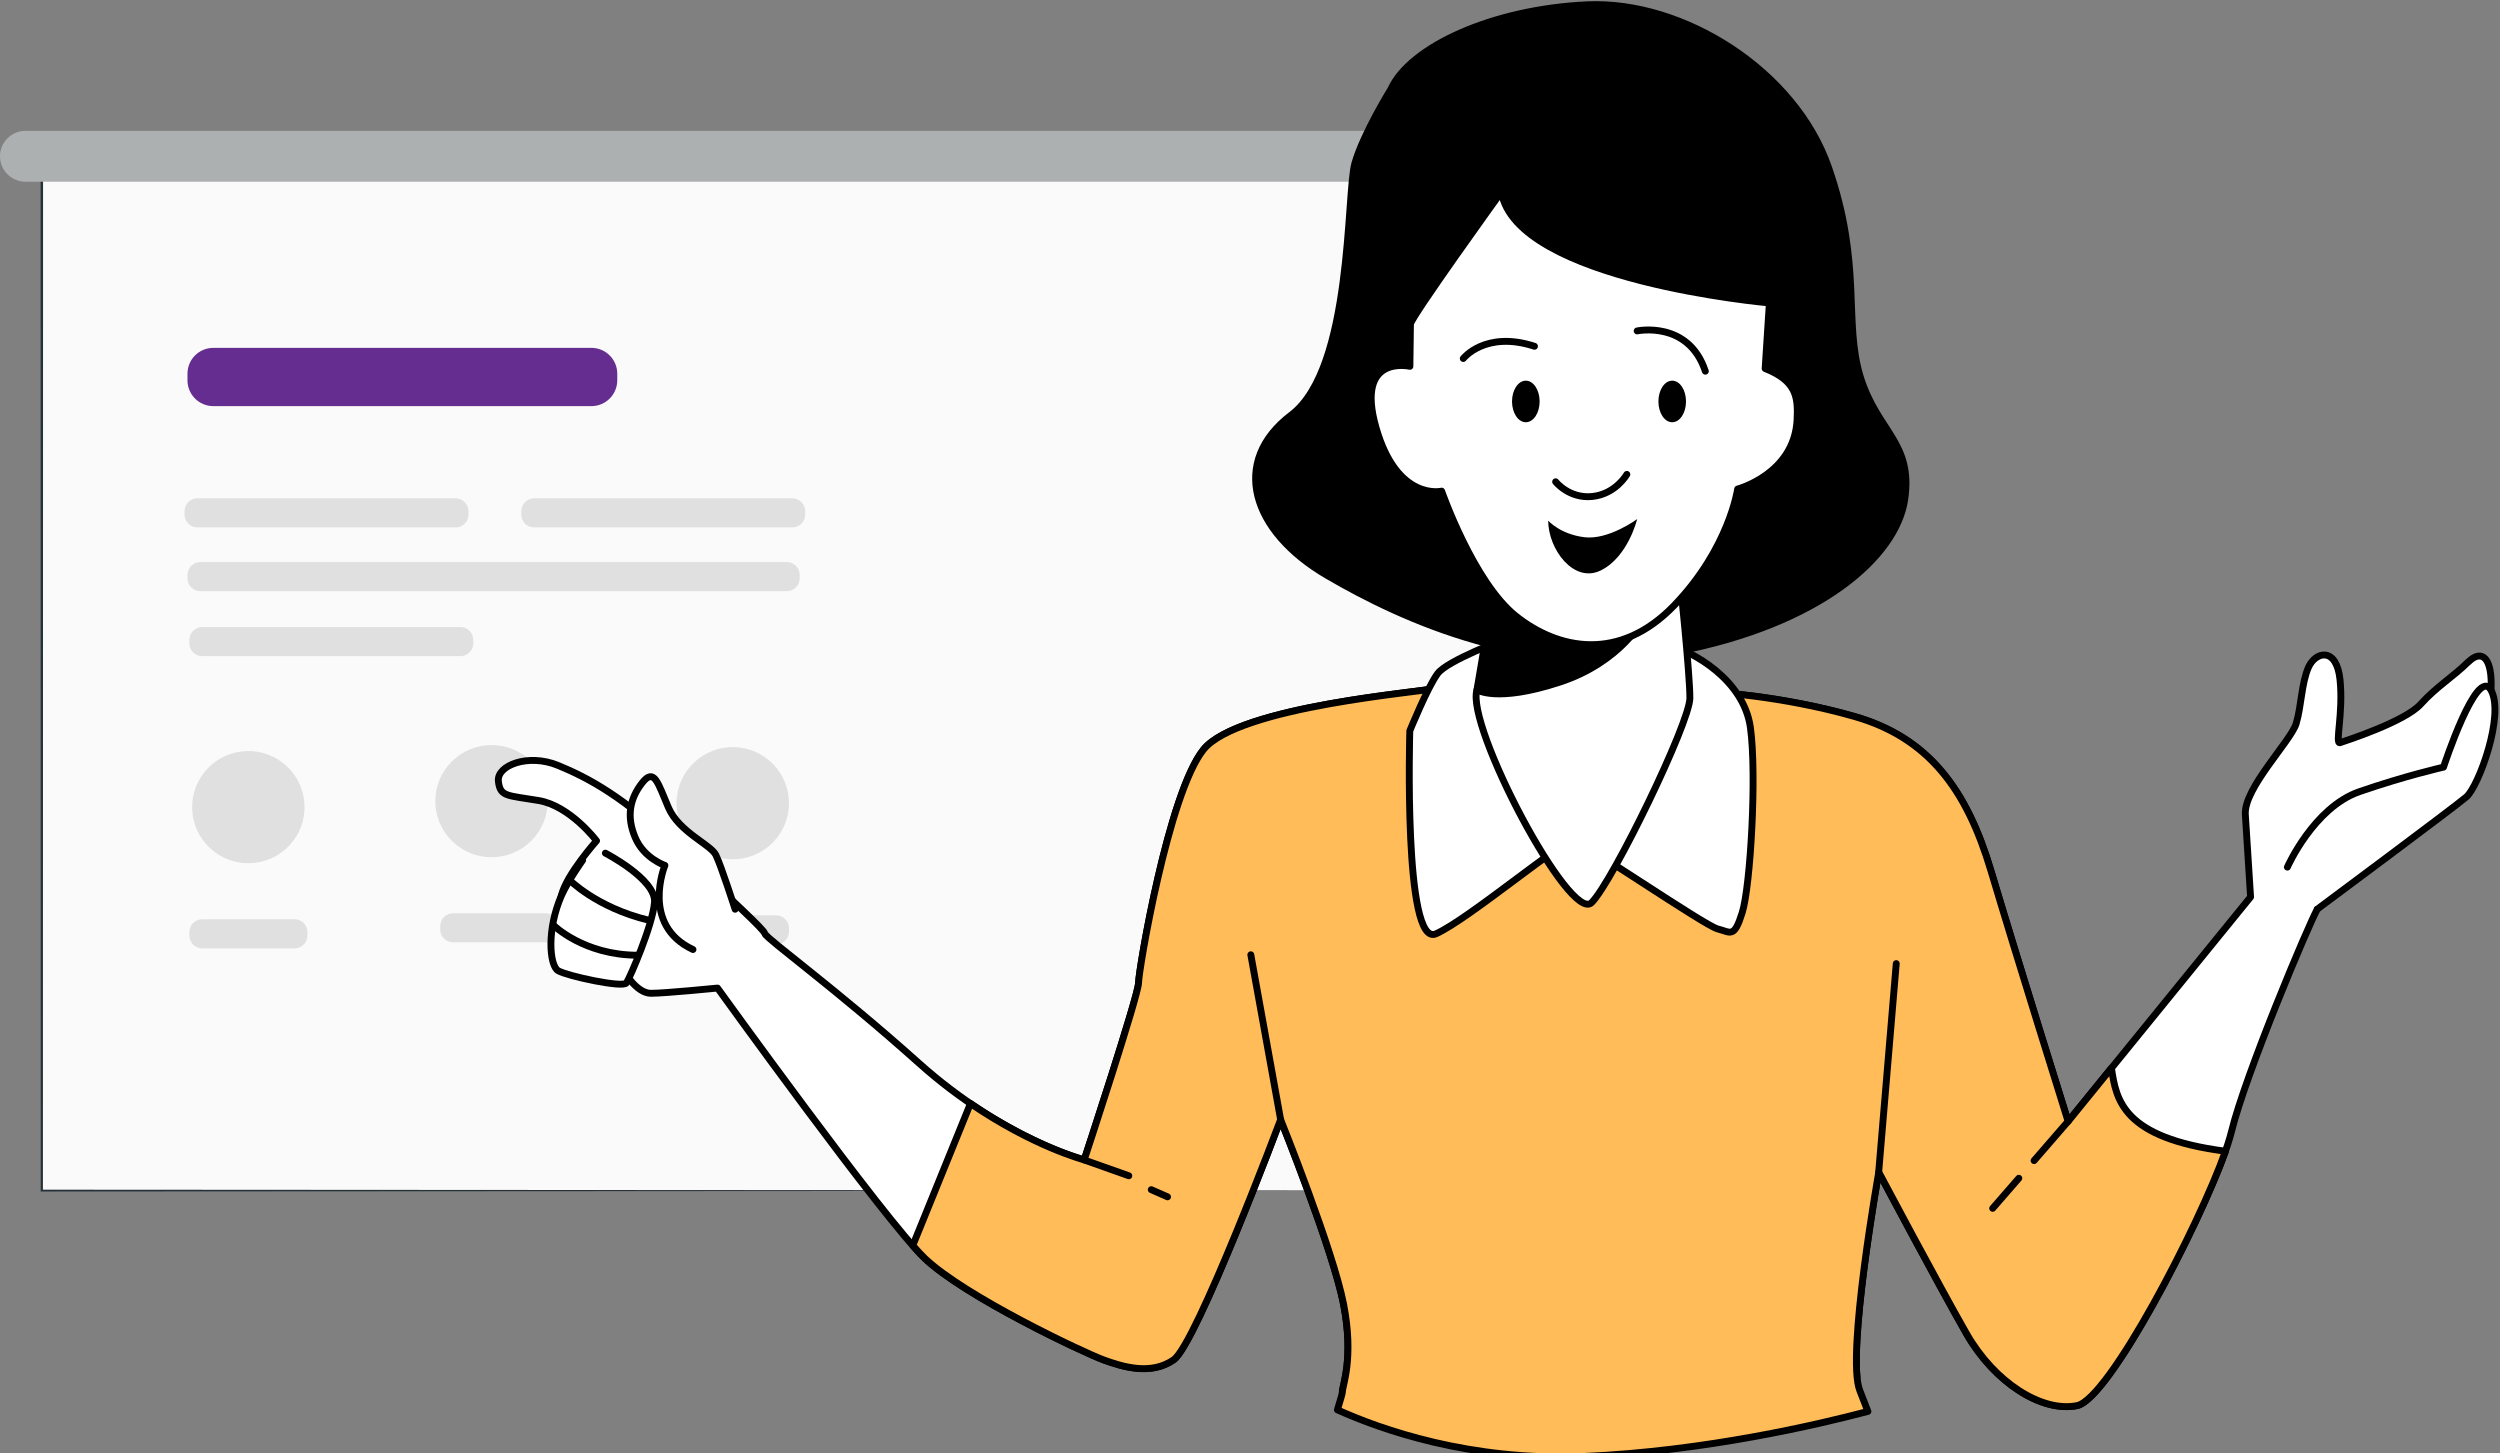 <svg width="363" height="211" viewBox="0 0 363 211" fill="none" xmlns="http://www.w3.org/2000/svg">
<rect x="0" y="0" width="363" height="211" fill="#808080" stroke="none"/>
<g clip-path="url(#clip0_3005_1263)">
<path d="M222.921 22.842H6.073V172.86H222.921V22.842Z" fill="#FAFAFA"/>
<path d="M222.921 172.867C222.921 171.821 222.86 113.252 222.774 22.849L222.921 22.975C160.824 22.982 86.235 22.988 6.093 23.002H6.073L6.253 22.855C6.246 77.163 6.24 128.414 6.233 172.873L6.073 172.74C135.158 172.82 221.532 172.873 222.921 172.873C221.532 172.873 135.158 172.927 6.073 173.007H5.913V172.873C5.913 128.414 5.899 77.163 5.893 22.855V22.709H6.093C86.235 22.715 160.824 22.729 222.921 22.735H223.067V22.862C222.981 113.272 222.921 171.841 222.921 172.88V172.867Z" fill="#263238"/>
<path d="M85.868 50.508H30.978C28.903 50.508 27.221 52.187 27.221 54.257V55.223C27.221 57.293 28.903 58.971 30.978 58.971H85.868C87.942 58.971 89.625 57.293 89.625 55.223V54.257C89.625 52.187 87.942 50.508 85.868 50.508Z" fill="#662D91"/>
<path d="M66.147 72.355H28.669C27.634 72.355 26.794 73.193 26.794 74.226V74.712C26.794 75.746 27.634 76.583 28.669 76.583H66.147C67.183 76.583 68.023 75.746 68.023 74.712V74.226C68.023 73.193 67.183 72.355 66.147 72.355Z" fill="#E0E0E0"/>
<path d="M115.044 72.355H77.566C76.53 72.355 75.69 73.193 75.69 74.226V74.712C75.69 75.746 76.53 76.583 77.566 76.583H115.044C116.08 76.583 116.919 75.746 116.919 74.712V74.226C116.919 73.193 116.08 72.355 115.044 72.355Z" fill="#E0E0E0"/>
<path d="M42.764 133.474H29.37C28.334 133.474 27.495 134.312 27.495 135.345V135.832C27.495 136.865 28.334 137.703 29.37 137.703H42.764C43.799 137.703 44.639 136.865 44.639 135.832V135.345C44.639 134.312 43.799 133.474 42.764 133.474Z" fill="#E0E0E0"/>
<path d="M79.187 132.602H65.794C64.758 132.602 63.919 133.44 63.919 134.473V134.959C63.919 135.993 64.758 136.831 65.794 136.831H79.187C80.223 136.831 81.063 135.993 81.063 134.959V134.473C81.063 133.44 80.223 132.602 79.187 132.602Z" fill="#E0E0E0"/>
<path d="M112.688 132.908H99.294C98.259 132.908 97.419 133.746 97.419 134.78V135.266C97.419 136.299 98.259 137.137 99.294 137.137H112.688C113.724 137.137 114.563 136.299 114.563 135.266V134.78C114.563 133.746 113.724 132.908 112.688 132.908Z" fill="#E0E0E0"/>
<path d="M66.848 91.046H29.37C28.334 91.046 27.495 91.884 27.495 92.917V93.403C27.495 94.436 28.334 95.274 29.37 95.274H66.848C67.884 95.274 68.723 94.436 68.723 93.403V92.917C68.723 91.884 67.884 91.046 66.848 91.046Z" fill="#E0E0E0"/>
<path d="M114.236 81.611H29.096C28.061 81.611 27.221 82.448 27.221 83.482V83.968C27.221 85.001 28.061 85.839 29.096 85.839H114.236C115.272 85.839 116.112 85.001 116.112 83.968V83.482C116.112 82.448 115.272 81.611 114.236 81.611Z" fill="#E0E0E0"/>
<path d="M41.432 123.325C44.825 120.365 45.171 115.22 42.205 111.834C39.238 108.448 34.082 108.103 30.688 111.063C27.295 114.023 26.949 119.167 29.915 122.553C32.882 125.939 38.038 126.285 41.432 123.325Z" fill="#E0E0E0"/>
<path d="M77.141 122.084C80.328 118.904 80.328 113.748 77.141 110.567C73.954 107.387 68.786 107.387 65.599 110.567C62.411 113.748 62.411 118.904 65.599 122.084C68.786 125.264 73.954 125.264 77.141 122.084Z" fill="#E0E0E0"/>
<path d="M114.338 118.504C115.379 114.128 112.667 109.738 108.281 108.7C103.896 107.662 99.497 110.367 98.456 114.743C97.415 119.119 100.127 123.508 104.512 124.547C108.898 125.585 113.297 122.88 114.338 118.504Z" fill="#E0E0E0"/>
<path d="M225.296 26.384H3.704C1.662 26.384 0 24.733 0 22.689C0 20.651 1.655 19 3.704 19H225.296C227.338 19 229 20.651 229 22.695C229 24.733 227.345 26.391 225.296 26.391V26.384Z" fill="#ADB0B1"/>
</g>
<g clip-path="url(#clip1_3005_1263)">
<path d="M358.366 96.125C356.335 98.168 353.783 99.691 351.485 102.242C349.188 104.792 340.531 107.583 339.769 107.837C339.008 108.091 340.277 103.51 339.769 98.676C339.261 93.842 336.202 94.603 335.187 96.9C334.171 99.197 334.171 102.495 333.41 105.046C332.648 107.597 325.768 114.461 326.022 118.28C326.276 122.1 326.784 130.246 326.784 130.246L300.292 162.831C300.292 162.831 292.65 138.392 289.083 126.426C285.516 114.461 279.918 107.076 269.217 104.018C258.516 100.959 248.336 100.452 248.336 100.452L208.351 99.945C207.082 100.452 179.828 102.495 174.738 108.852C169.648 115.222 165.32 140.929 165.32 142.705C165.32 144.482 157.424 168.413 157.424 168.413C157.424 168.413 145.708 165.355 133.484 154.417C121.26 143.467 111.334 136.349 111.067 135.574C110.813 134.813 106.484 130.994 98.589 123.355C90.693 115.716 85.349 112.912 81.021 111.136C76.692 109.359 72.11 111.136 72.364 113.433C72.618 115.729 73.633 115.462 78.215 116.237C82.798 117.012 86.618 122.086 86.618 122.086C86.618 122.086 82.29 126.921 81.528 129.979C80.767 133.037 79.231 137.871 82.036 139.394C84.842 140.916 90.693 141.17 90.693 141.17C90.693 141.17 92.47 144.228 94.514 144.228C96.558 144.228 104.186 143.467 104.186 143.467C104.186 143.467 128.381 177.066 134.232 182.675C140.084 188.271 157.411 196.417 160.203 197.445C163.009 198.46 167.083 199.742 170.396 197.445C173.71 195.148 185.934 162.563 185.934 162.563C185.934 162.563 193.562 181.513 195.085 189.406C196.608 197.298 194.898 201.144 194.898 202.159C194.898 201.852 196.421 199.929 196.22 198.393C209.393 201.211 239.826 207.287 269.591 199.555C269.591 199.689 269.618 199.796 269.631 199.929C268.883 192.05 272.784 170.202 272.784 170.202C272.784 170.202 281.441 186.495 285.516 193.626C289.591 200.757 296.471 205.111 301.574 204.096C306.664 203.081 321.947 172.78 323.991 164.38C326.035 155.98 335.187 134.306 336.469 132.022C337.752 129.738 345.634 123.622 347.424 122.353C349.201 121.085 356.843 115.729 358.633 113.192C360.423 110.655 361.438 104.792 361.692 100.212C361.946 95.631 360.423 94.095 358.379 96.138L358.366 96.125Z" fill="white" stroke="black" stroke-linecap="round" stroke-linejoin="round"/>
<path d="M332.127 125.906C332.127 125.906 335.948 117.252 342.575 114.955C349.201 112.658 354.799 111.389 354.799 111.389C354.799 111.389 359.635 96.619 361.679 100.185C363.723 103.751 359.902 114.18 358.112 115.716C356.335 117.239 336.469 132.009 336.469 132.009" fill="white"/>
<path d="M332.127 125.906C332.127 125.906 335.948 117.252 342.575 114.955C349.201 112.658 354.799 111.389 354.799 111.389C354.799 111.389 359.635 96.619 361.679 100.185C363.723 103.751 359.902 114.18 358.112 115.716C356.335 117.239 336.469 132.009 336.469 132.009" stroke="black" stroke-linecap="round" stroke-linejoin="round"/>
<path d="M106.738 132.022C106.738 132.022 104.694 125.652 103.933 124.129C103.171 122.607 98.589 120.817 97.052 117.252C95.516 113.686 95.008 111.403 93.232 113.686C91.455 115.97 90.934 118.521 92.216 121.579C93.485 124.637 96.545 125.652 96.545 125.652C96.545 125.652 92.978 134.305 100.619 137.871" fill="white"/>
<path d="M106.738 132.022C106.738 132.022 104.694 125.652 103.933 124.129C103.171 122.607 98.589 120.817 97.052 117.252C95.516 113.686 95.008 111.403 93.232 113.686C91.455 115.97 90.934 118.521 92.216 121.579C93.485 124.637 96.545 125.652 96.545 125.652C96.545 125.652 92.978 134.305 100.619 137.871" stroke="black" stroke-linecap="round" stroke-linejoin="round"/>
<path d="M87.901 123.876C87.901 123.876 95.289 127.695 95.035 131.007C94.781 134.319 91.468 141.958 90.96 142.719C90.453 143.48 82.303 141.704 81.034 140.943C79.765 140.181 79.364 134.893 81.542 129.992C82.504 127.842 84.601 124.904 84.601 124.904" fill="white"/>
<path d="M87.901 123.876C87.901 123.876 95.289 127.695 95.035 131.007C94.781 134.319 91.468 141.958 90.96 142.719C90.453 143.48 82.303 141.704 81.034 140.943C79.765 140.181 79.364 134.893 81.542 129.992C82.504 127.842 84.601 124.904 84.601 124.904" stroke="black" stroke-linecap="round" stroke-linejoin="round"/>
<path d="M82.597 127.682C82.597 127.682 86.552 131.768 94.18 133.611" stroke="black" stroke-linecap="round" stroke-linejoin="round"/>
<path d="M80.339 134.319C80.339 134.319 84.721 138.699 92.617 138.699" stroke="black" stroke-linecap="round" stroke-linejoin="round"/>
<path d="M323.123 167.157C308.2 165.208 307.265 159.719 306.584 155.085L300.292 162.831C300.292 162.831 292.65 138.392 289.083 126.426C285.516 114.461 279.918 107.076 269.217 104.018C258.516 100.96 248.336 100.452 248.336 100.452L208.351 99.945C207.082 100.452 179.828 102.495 174.738 108.852C169.648 115.222 165.32 140.929 165.32 142.705C165.32 144.482 157.424 168.413 157.424 168.413C157.424 168.413 150.05 166.476 140.912 160.226L132.535 180.846C133.203 181.607 133.791 182.235 134.245 182.675C140.097 188.271 157.424 196.417 160.216 197.445C163.022 198.46 167.097 199.742 170.41 197.445C173.723 195.148 185.947 162.564 185.947 162.564C185.947 162.564 193.575 181.513 195.098 189.406C196.621 197.298 194.911 201.144 194.911 202.159C194.911 202.306 194.644 203.228 194.19 204.71C200.442 207.528 213.441 212.189 229.953 211.481C247.628 210.72 264.141 206.807 271.221 204.937C270.7 203.562 270.286 202.52 270.045 201.906C268.028 196.871 272.798 170.202 272.798 170.202C272.798 170.202 281.455 186.495 285.529 193.626C289.604 200.757 296.484 205.111 301.587 204.096C306.223 203.174 319.289 178.015 323.136 167.157H323.123Z" fill="#FFBC58" stroke="black" stroke-linecap="round" stroke-linejoin="round"/>
<path d="M293.131 171.084L289.337 175.451" stroke="black" stroke-linecap="round" stroke-linejoin="round"/>
<path d="M300.292 162.817L295.349 168.519" stroke="black" stroke-linecap="round" stroke-linejoin="round"/>
<path d="M167.163 172.74L169.528 173.781" stroke="black" stroke-linecap="round" stroke-linejoin="round"/>
<path d="M157.424 168.426L163.904 170.723" stroke="black" stroke-linecap="round" stroke-linejoin="round"/>
<path d="M201.952 12.967C201.952 12.967 197.957 19.417 196.728 23.718C195.499 28.018 196.421 53.498 187.51 60.242C178.599 66.999 181.672 77.122 192.734 83.572C203.782 90.022 222.526 98.609 243.407 94.616C264.288 90.623 275.349 80.808 276.565 72.515C277.794 64.222 272.571 62.686 270.112 54.713C267.654 46.727 270.42 38.447 265.503 24.318C260.614 10.216 244.328 0.08 230.515 0.694C216.701 1.309 204.717 6.837 201.952 12.967Z" fill="black" stroke="black" stroke-linecap="round" stroke-linejoin="round"/>
<path d="M218.504 92.8C218.504 92.8 210.181 95.885 208.752 97.794C207.322 99.691 204.704 106.114 204.704 106.114C204.704 106.114 203.755 137.724 208.511 135.587C213.267 133.451 227.054 121.806 228.484 122.046C229.913 122.286 247.508 134.399 249.405 134.88C251.302 135.36 251.783 136.309 252.972 132.503C254.161 128.697 255.11 112.538 254.161 105.647C253.212 98.756 245.838 94.483 241.803 93.521C237.769 92.559 218.504 92.813 218.504 92.813V92.8Z" fill="white" stroke="black" stroke-linecap="round" stroke-linejoin="round"/>
<path d="M217.075 84.721C217.075 84.721 216.126 94.937 214.456 100.172C212.787 105.393 228.003 134.159 231.102 131.06C234.189 127.976 245.371 104.926 245.371 101.36C245.371 97.795 243.941 84.253 243.941 84.253L217.075 84.734V84.721Z" fill="white" stroke="black" stroke-linecap="round" stroke-linejoin="round"/>
<path d="M238.691 89.715C238.691 89.715 235.484 96.138 226.346 99.09C217.208 102.054 214.456 100.158 214.456 100.158L217.075 84.707L238.704 89.702L238.691 89.715Z" fill="black" stroke="black" stroke-linecap="round" stroke-linejoin="round"/>
<path d="M218.01 27.857C218.01 27.857 204.797 46.153 204.797 47.074C204.797 47.996 204.717 53.191 204.717 53.191C204.717 53.191 196.728 51.348 199.801 62.098C202.874 72.849 209.326 71.313 209.326 71.313C209.326 71.313 213.935 84.507 220.067 89.421C226.213 94.336 235.137 96.179 243.113 87.886C251.088 79.593 252.304 71.006 252.304 71.006C252.304 71.006 260.52 68.829 260.934 60.99C261.108 57.598 260.814 55.314 256.298 53.511L256.913 43.99C256.913 43.99 220.147 40.758 217.997 27.871L218.01 27.857Z" fill="white" stroke="black" stroke-linecap="round" stroke-linejoin="round"/>
<path d="M223.554 58.292C223.554 59.962 222.659 61.31 221.55 61.31C220.441 61.31 219.546 59.962 219.546 58.292C219.546 56.623 220.441 55.274 221.55 55.274C222.659 55.274 223.554 56.623 223.554 58.292Z" fill="black"/>
<path d="M244.809 58.292C244.809 59.962 243.914 61.31 242.805 61.31C241.696 61.31 240.801 59.962 240.801 58.292C240.801 56.623 241.696 55.274 242.805 55.274C243.914 55.274 244.809 56.623 244.809 58.292Z" fill="black"/>
<path d="M225.879 69.951C225.879 69.951 227.843 72.448 231.222 72.087C234.616 71.727 236.219 68.882 236.219 68.882" stroke="black" stroke-linecap="round" stroke-linejoin="round"/>
<path d="M212.466 52.056C212.466 52.056 215.672 47.956 222.806 50.279" stroke="black" stroke-linecap="round" stroke-linejoin="round"/>
<path d="M237.715 48.049C237.715 48.049 245.157 46.487 247.615 53.898" stroke="black" stroke-linecap="round" stroke-linejoin="round"/>
<path d="M224.797 75.6C224.797 75.6 226.547 77.576 230.047 78.003C233.547 78.444 237.715 75.373 237.715 75.373C237.715 75.373 236.406 80.848 232.465 82.811C228.524 84.787 224.797 79.753 224.797 75.586V75.6Z" fill="black"/>
<path d="M272.784 170.202L275.336 139.914" stroke="black" stroke-linecap="round" stroke-linejoin="round"/>
<path d="M185.947 162.563L181.619 138.632" stroke="black" stroke-linecap="round" stroke-linejoin="round"/>
</g>
<defs>
<clipPath id="clip0_3005_1263">
<rect width="229" height="154" fill="white" transform="translate(0 19)"/>
</clipPath>
<clipPath id="clip1_3005_1263">
<rect width="291.239" height="211" fill="white" transform="translate(71.683)"/>
</clipPath>
</defs>
</svg>
